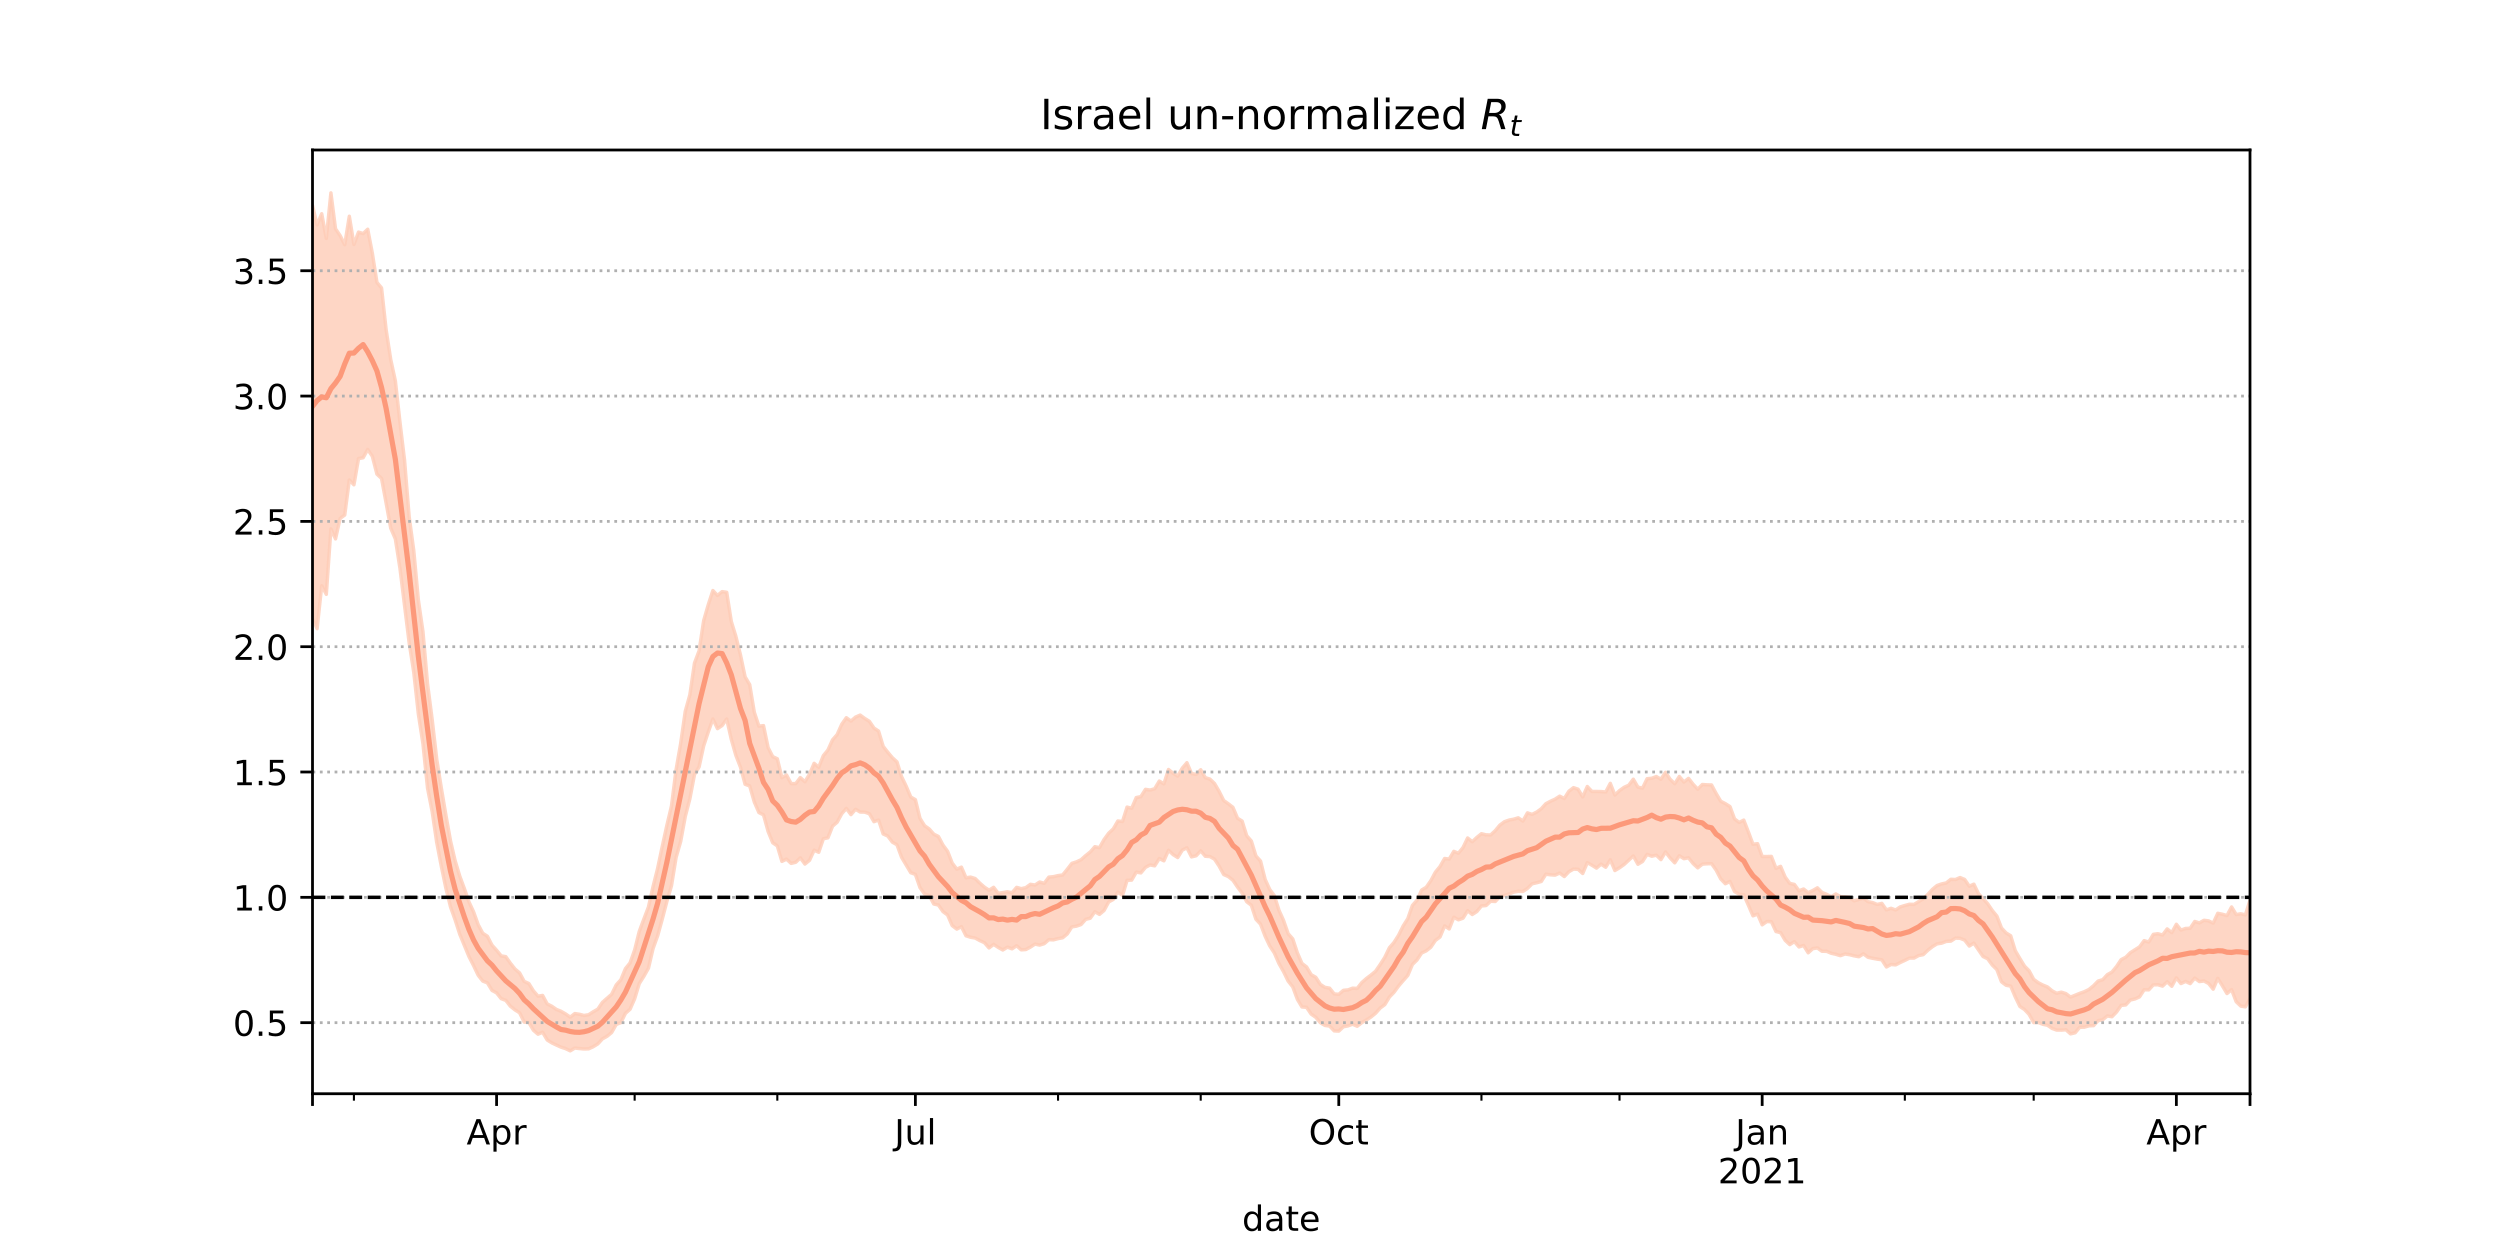 <?xml version="1.0" encoding="utf-8" standalone="no"?>
<!DOCTYPE svg PUBLIC "-//W3C//DTD SVG 1.1//EN"
  "http://www.w3.org/Graphics/SVG/1.1/DTD/svg11.dtd">
<!-- Created with matplotlib (https://matplotlib.org/) -->
<svg height="360pt" version="1.1" viewBox="0 0 720 360" width="720pt" xmlns="http://www.w3.org/2000/svg" xmlns:xlink="http://www.w3.org/1999/xlink">
 <defs>
  <style type="text/css">*{stroke-linecap:butt;stroke-linejoin:round;}</style>
 </defs>
 <g id="figure_1">
  <g id="patch_1">
   <path d="M 0 360 
L 720 360 
L 720 0 
L 0 0 
z
" style="fill:#ffffff;"/>
  </g>
  <g id="axes_1">
   <g id="patch_2">
    <path d="M 90 315 
L 648 315 
L 648 43.2 
L 90 43.2 
z
" style="fill:#ffffff;"/>
   </g>
   <g id="PolyCollection_1">
    <defs>
     <path d="M 90 -181.883 
L 90 -300.796 
L 91.325 -295.24 
L 92.651 -298.446 
L 93.976 -291.348 
L 95.302 -304.445 
L 96.627 -294.1 
L 97.952 -292.154 
L 99.278 -289.515 
L 100.603 -297.714 
L 101.929 -289.587 
L 103.254 -293.156 
L 104.58 -292.73 
L 105.905 -293.981 
L 107.23 -287.063 
L 108.556 -278.671 
L 109.881 -277.08 
L 111.207 -265.001 
L 112.532 -256.429 
L 113.857 -250.339 
L 115.183 -238.465 
L 116.508 -227.46 
L 117.834 -211.205 
L 119.159 -201.464 
L 120.485 -187.2 
L 121.81 -178.067 
L 123.135 -163.032 
L 124.461 -152.791 
L 125.786 -141.268 
L 127.112 -132.968 
L 128.437 -125.13 
L 129.762 -117.746 
L 131.088 -112.074 
L 132.413 -107.655 
L 133.739 -104.081 
L 135.064 -100.24 
L 136.39 -97.381 
L 137.715 -93.689 
L 139.04 -91.212 
L 140.366 -90.368 
L 141.691 -87.79 
L 143.017 -86.329 
L 144.342 -84.704 
L 145.667 -84.479 
L 146.993 -82.588 
L 148.318 -80.919 
L 149.644 -79.792 
L 150.969 -77.34 
L 152.295 -76.753 
L 153.62 -74.635 
L 154.945 -73.104 
L 156.271 -73.312 
L 157.596 -70.858 
L 158.922 -70.202 
L 160.247 -69.28 
L 161.572 -68.748 
L 162.898 -67.983 
L 164.223 -67.064 
L 165.549 -68.091 
L 166.874 -67.889 
L 168.2 -67.542 
L 169.525 -67.754 
L 170.85 -68.611 
L 172.176 -69.361 
L 173.501 -71.319 
L 174.827 -72.487 
L 176.152 -73.643 
L 177.477 -76.346 
L 178.803 -77.815 
L 180.128 -81.037 
L 181.454 -82.668 
L 182.779 -86.407 
L 184.105 -91.727 
L 185.43 -95.309 
L 186.755 -98.778 
L 188.081 -104.664 
L 189.406 -109.95 
L 190.732 -116.236 
L 192.057 -122.288 
L 193.382 -127.848 
L 194.708 -138.323 
L 196.033 -145.876 
L 197.359 -155.153 
L 198.684 -159.9 
L 200.01 -169.027 
L 201.335 -172.534 
L 202.66 -181.268 
L 203.986 -185.853 
L 205.311 -189.924 
L 206.637 -188.508 
L 207.962 -189.609 
L 209.287 -189.413 
L 210.613 -181.024 
L 211.938 -176.682 
L 213.264 -171.346 
L 214.589 -165.064 
L 215.914 -162.814 
L 217.24 -154.858 
L 218.565 -150.866 
L 219.891 -151.022 
L 221.216 -144.673 
L 222.542 -142.086 
L 223.867 -141.47 
L 225.192 -136.022 
L 226.518 -136.807 
L 227.843 -134.324 
L 229.169 -134.316 
L 230.494 -136.051 
L 231.819 -134.85 
L 233.145 -137.05 
L 234.47 -140.163 
L 235.796 -139.036 
L 237.121 -142.368 
L 238.447 -143.992 
L 239.772 -146.926 
L 241.097 -148.435 
L 242.423 -151.406 
L 243.748 -153.291 
L 245.074 -152.33 
L 246.399 -153.477 
L 247.724 -154.053 
L 249.05 -153.083 
L 250.375 -152.259 
L 251.701 -150.309 
L 253.026 -149.445 
L 254.352 -145.046 
L 255.677 -143.356 
L 257.002 -141.776 
L 258.328 -140.57 
L 259.653 -136.325 
L 260.979 -133.578 
L 262.304 -130.453 
L 263.629 -129.694 
L 264.955 -124.308 
L 266.28 -122.194 
L 267.606 -121.259 
L 268.931 -119.759 
L 270.257 -119.107 
L 271.582 -116.613 
L 272.907 -114.812 
L 274.233 -111.428 
L 275.558 -109.689 
L 276.884 -110.264 
L 278.209 -107.204 
L 279.534 -107.394 
L 280.86 -106.975 
L 282.185 -105.653 
L 283.511 -104.508 
L 284.836 -103.614 
L 286.162 -104.449 
L 287.487 -102.729 
L 288.812 -102.928 
L 290.138 -103.172 
L 291.463 -102.885 
L 292.789 -104.439 
L 294.114 -104.066 
L 295.439 -104.356 
L 296.765 -105.317 
L 298.09 -105.112 
L 299.416 -105.977 
L 300.741 -105.611 
L 302.067 -107.388 
L 303.392 -107.514 
L 304.717 -107.823 
L 306.043 -108.006 
L 307.368 -109.633 
L 308.694 -111.349 
L 310.019 -111.78 
L 311.344 -112.387 
L 312.67 -113.58 
L 313.995 -114.633 
L 315.321 -116.15 
L 316.646 -115.866 
L 317.971 -118.208 
L 319.297 -120.034 
L 320.622 -121.275 
L 321.948 -123.558 
L 323.273 -123.406 
L 324.599 -127.554 
L 325.924 -127.227 
L 327.249 -130.303 
L 328.575 -130.569 
L 329.9 -132.669 
L 331.226 -132.459 
L 332.551 -132.837 
L 333.876 -135.06 
L 335.202 -134.246 
L 336.527 -138.387 
L 337.853 -137.308 
L 339.178 -136.487 
L 340.504 -138.787 
L 341.829 -140.338 
L 343.154 -137.229 
L 344.48 -136.959 
L 345.805 -138.304 
L 347.131 -136.028 
L 348.456 -135.621 
L 349.781 -134.352 
L 351.107 -132.08 
L 352.432 -129.442 
L 353.758 -128.507 
L 355.083 -127.49 
L 356.409 -124.344 
L 357.734 -123.523 
L 359.059 -119.285 
L 360.385 -117.785 
L 361.71 -113.474 
L 363.036 -112.012 
L 364.361 -106.733 
L 365.686 -103.815 
L 367.012 -102.051 
L 368.337 -97.851 
L 369.663 -94.911 
L 370.988 -91.092 
L 372.314 -89.6 
L 373.639 -85.576 
L 374.964 -82.529 
L 376.29 -81.524 
L 377.615 -79.286 
L 378.941 -78.541 
L 380.266 -76.481 
L 381.591 -75.639 
L 382.917 -75.413 
L 384.242 -73.753 
L 385.568 -73.629 
L 386.893 -74.788 
L 388.219 -74.902 
L 389.544 -75.402 
L 390.869 -75.341 
L 392.195 -77.014 
L 393.52 -78.192 
L 394.846 -79.184 
L 396.171 -80.286 
L 397.496 -82.212 
L 398.822 -84.3 
L 400.147 -87.046 
L 401.473 -88.576 
L 402.798 -90.663 
L 404.124 -93.342 
L 405.449 -95.421 
L 406.774 -99.231 
L 408.1 -100.722 
L 409.425 -103.666 
L 410.751 -104.454 
L 412.076 -106.35 
L 413.401 -108.827 
L 414.727 -110.44 
L 416.052 -112.755 
L 417.378 -112.589 
L 418.703 -114.809 
L 420.029 -114.267 
L 421.354 -115.911 
L 422.679 -118.659 
L 424.005 -117.582 
L 425.33 -118.825 
L 426.656 -119.892 
L 427.981 -119.562 
L 429.306 -119.534 
L 430.632 -120.765 
L 431.957 -122.365 
L 433.283 -123.347 
L 434.608 -123.815 
L 435.933 -124.066 
L 437.259 -124.464 
L 438.584 -123.546 
L 439.91 -125.893 
L 441.235 -125.459 
L 442.561 -126.118 
L 443.886 -127.08 
L 445.211 -128.535 
L 446.537 -129.234 
L 447.862 -129.843 
L 449.188 -130.705 
L 450.513 -130.031 
L 451.838 -132.126 
L 453.164 -133.155 
L 454.489 -132.703 
L 455.815 -130.497 
L 457.14 -133.485 
L 458.466 -132.059 
L 459.791 -132.055 
L 461.116 -132.027 
L 462.442 -131.908 
L 463.767 -134.397 
L 465.093 -131.031 
L 466.418 -132.3 
L 467.743 -133.25 
L 469.069 -133.847 
L 470.394 -135.585 
L 471.72 -133.301 
L 473.045 -133.02 
L 474.371 -135.731 
L 475.696 -135.852 
L 477.021 -136.356 
L 478.347 -135.577 
L 479.672 -137.577 
L 480.998 -135.576 
L 482.323 -134.287 
L 483.648 -136.365 
L 484.974 -134.768 
L 486.299 -135.827 
L 487.625 -134.121 
L 488.95 -132.711 
L 490.276 -134.063 
L 491.601 -133.968 
L 492.926 -133.929 
L 494.252 -131.454 
L 495.577 -129.234 
L 496.903 -128.551 
L 498.228 -127.712 
L 499.553 -124.145 
L 500.879 -123.143 
L 502.204 -123.808 
L 503.53 -120.408 
L 504.855 -116.861 
L 506.181 -117.014 
L 507.506 -113.317 
L 508.831 -113.317 
L 510.157 -113.354 
L 511.482 -109.924 
L 512.808 -110.49 
L 514.133 -107.385 
L 515.458 -105.578 
L 516.784 -105.28 
L 518.109 -103.454 
L 519.435 -103.961 
L 520.76 -102.925 
L 522.086 -103.528 
L 523.411 -104.307 
L 524.736 -102.97 
L 526.062 -102.442 
L 527.387 -101.729 
L 528.713 -102.54 
L 530.038 -101.77 
L 531.363 -101.697 
L 532.689 -101.562 
L 534.014 -100.561 
L 535.34 -100.952 
L 536.665 -101.32 
L 537.99 -100.327 
L 539.316 -100.05 
L 540.641 -99.52 
L 541.967 -99.827 
L 543.292 -97.947 
L 544.618 -98.411 
L 545.943 -97.927 
L 547.268 -98.81 
L 548.594 -99.213 
L 549.919 -99.573 
L 551.245 -99.529 
L 552.57 -100.341 
L 553.895 -101.141 
L 555.221 -102.425 
L 556.546 -103.876 
L 557.872 -104.969 
L 559.197 -105.429 
L 560.523 -105.712 
L 561.848 -106.761 
L 563.173 -106.697 
L 564.499 -107.266 
L 565.824 -106.718 
L 567.15 -104.774 
L 568.475 -105.355 
L 569.8 -102.619 
L 571.126 -101.228 
L 572.451 -99.723 
L 573.777 -97.775 
L 575.102 -96.157 
L 576.428 -92.727 
L 577.753 -91.316 
L 579.078 -90.495 
L 580.404 -86.191 
L 581.729 -83.931 
L 583.055 -81.763 
L 584.38 -80.413 
L 585.705 -77.937 
L 587.031 -76.979 
L 588.356 -76.3 
L 589.682 -75.75 
L 591.007 -74.636 
L 592.333 -73.931 
L 593.658 -74.26 
L 594.983 -73.839 
L 596.309 -72.839 
L 597.634 -73.363 
L 598.96 -73.91 
L 600.285 -74.381 
L 601.61 -75.023 
L 602.936 -76.099 
L 604.261 -77.457 
L 605.587 -77.847 
L 606.912 -79.292 
L 608.238 -80.043 
L 609.563 -81.639 
L 610.888 -83.623 
L 612.214 -84.304 
L 613.539 -85.623 
L 614.865 -86.463 
L 616.19 -87.295 
L 617.515 -89.093 
L 618.841 -88.697 
L 620.166 -90.91 
L 621.492 -91.086 
L 622.817 -90.708 
L 624.143 -92.472 
L 625.468 -91.404 
L 626.793 -93.81 
L 628.119 -92.134 
L 629.444 -92.6 
L 630.77 -92.662 
L 632.095 -94.616 
L 633.42 -94.204 
L 634.746 -94.956 
L 636.071 -94.788 
L 637.397 -94.135 
L 638.722 -96.973 
L 640.048 -96.694 
L 641.373 -96.325 
L 642.698 -98.797 
L 644.024 -96.605 
L 645.349 -96.828 
L 646.675 -96.505 
L 648 -100.732 
L 649.325 -101.363 
L 650.651 -101.289 
L 651.976 -103.218 
L 653.302 -101.111 
L 654.627 -103.727 
L 655.952 -107.048 
L 657.278 -105.711 
L 658.603 -106.036 
L 659.929 -108.645 
L 659.929 -67.917 
L 659.929 -67.917 
L 658.603 -67.258 
L 657.278 -67.313 
L 655.952 -69.717 
L 654.627 -67.967 
L 653.302 -65.883 
L 651.976 -70.108 
L 650.651 -69.854 
L 649.325 -71.34 
L 648 -72.423 
L 646.675 -70.031 
L 645.349 -70.243 
L 644.024 -71.507 
L 642.698 -74.98 
L 641.373 -73.86 
L 640.048 -76.09 
L 638.722 -78.232 
L 637.397 -75.122 
L 636.071 -76.764 
L 634.746 -77.477 
L 633.42 -77.303 
L 632.095 -78.306 
L 630.77 -76.72 
L 629.444 -77.35 
L 628.119 -76.74 
L 626.793 -78.362 
L 625.468 -75.951 
L 624.143 -77.259 
L 622.817 -75.996 
L 621.492 -76.396 
L 620.166 -76.364 
L 618.841 -74.925 
L 617.515 -74.957 
L 616.19 -72.905 
L 614.865 -72.305 
L 613.539 -72.011 
L 612.214 -70.589 
L 610.888 -70.447 
L 609.563 -68.536 
L 608.238 -67.183 
L 606.912 -67.396 
L 605.587 -66.327 
L 604.261 -66.047 
L 602.936 -64.613 
L 601.61 -64.56 
L 600.285 -64.173 
L 598.96 -64.145 
L 597.634 -62.555 
L 596.309 -62.249 
L 594.983 -63.435 
L 593.658 -63.331 
L 592.333 -63.337 
L 591.007 -63.809 
L 589.682 -64.727 
L 588.356 -65.007 
L 587.031 -65.512 
L 585.705 -65.482 
L 584.38 -67.854 
L 583.055 -69.265 
L 581.729 -70.131 
L 580.404 -72.871 
L 579.078 -76.005 
L 577.753 -76.243 
L 576.428 -77.244 
L 575.102 -80.753 
L 573.777 -82.06 
L 572.451 -83.879 
L 571.126 -84.515 
L 569.8 -86.44 
L 568.475 -88.375 
L 567.15 -87.544 
L 565.824 -89.253 
L 564.499 -89.776 
L 563.173 -89.827 
L 561.848 -88.956 
L 560.523 -88.88 
L 559.197 -88.373 
L 557.872 -88.174 
L 556.546 -87.364 
L 555.221 -86.334 
L 553.895 -85.058 
L 552.57 -84.804 
L 551.245 -84.068 
L 549.919 -84.076 
L 548.594 -83.407 
L 547.268 -82.794 
L 545.943 -82.114 
L 544.618 -82.225 
L 543.292 -81.514 
L 541.967 -83.579 
L 540.641 -83.771 
L 539.316 -84.013 
L 537.99 -84.3 
L 536.665 -85.296 
L 535.34 -84.466 
L 534.014 -84.711 
L 532.689 -85.047 
L 531.363 -85.249 
L 530.038 -84.759 
L 528.713 -85.162 
L 527.387 -85.463 
L 526.062 -86.025 
L 524.736 -86.026 
L 523.411 -86.991 
L 522.086 -86.794 
L 520.76 -85.594 
L 519.435 -87.697 
L 518.109 -87.28 
L 516.784 -88.823 
L 515.458 -87.952 
L 514.133 -89.183 
L 512.808 -91.409 
L 511.482 -91.713 
L 510.157 -94.549 
L 508.831 -94.586 
L 507.506 -93.649 
L 506.181 -96.741 
L 504.855 -96.247 
L 503.53 -99.307 
L 502.204 -102.311 
L 500.879 -102.456 
L 499.553 -103.236 
L 498.228 -106.144 
L 496.903 -105.481 
L 495.577 -106.871 
L 494.252 -109.409 
L 492.926 -111.266 
L 491.601 -111.226 
L 490.276 -111.129 
L 488.95 -110.057 
L 487.625 -111.29 
L 486.299 -112.951 
L 484.974 -112.702 
L 483.648 -113.55 
L 482.323 -111.508 
L 480.998 -112.915 
L 479.672 -114.636 
L 478.347 -112.433 
L 477.021 -113.706 
L 475.696 -113.407 
L 474.371 -113.951 
L 473.045 -111.889 
L 471.72 -111.089 
L 470.394 -113.477 
L 469.069 -112.261 
L 467.743 -111.027 
L 466.418 -110.085 
L 465.093 -109.287 
L 463.767 -112.373 
L 462.442 -110.233 
L 461.116 -111.125 
L 459.791 -109.986 
L 458.466 -110.82 
L 457.14 -111.562 
L 455.815 -108.436 
L 454.489 -109.647 
L 453.164 -109.701 
L 451.838 -108.944 
L 450.513 -107.555 
L 449.188 -108.568 
L 447.862 -107.967 
L 446.537 -108.053 
L 445.211 -108.232 
L 443.886 -106.128 
L 442.561 -105.769 
L 441.235 -105.469 
L 439.91 -104.139 
L 438.584 -103.249 
L 437.259 -103.3 
L 435.933 -103.068 
L 434.608 -102.532 
L 433.283 -102.107 
L 431.957 -101.766 
L 430.632 -100.373 
L 429.306 -100.44 
L 427.981 -99.198 
L 426.656 -99.088 
L 425.33 -97.475 
L 424.005 -96.622 
L 422.679 -97.72 
L 421.354 -95.563 
L 420.029 -95.095 
L 418.703 -95.831 
L 417.378 -92.463 
L 416.052 -93.326 
L 414.727 -90.154 
L 413.401 -89.169 
L 412.076 -87.207 
L 410.751 -86.156 
L 409.425 -85.535 
L 408.1 -83.531 
L 406.774 -82.232 
L 405.449 -79.088 
L 404.124 -77.585 
L 402.798 -76.041 
L 401.473 -74.23 
L 400.147 -72.845 
L 398.822 -70.664 
L 397.496 -69.687 
L 396.171 -68.188 
L 394.846 -67.109 
L 393.52 -66.245 
L 392.195 -65.471 
L 390.869 -64.441 
L 389.544 -65.024 
L 388.219 -64.544 
L 386.893 -64.292 
L 385.568 -63.044 
L 384.242 -63.109 
L 382.917 -64.504 
L 381.591 -64.67 
L 380.266 -65.459 
L 378.941 -67.021 
L 377.615 -67.942 
L 376.29 -69.886 
L 374.964 -69.997 
L 373.639 -72.213 
L 372.314 -75.787 
L 370.988 -77.443 
L 369.663 -80.166 
L 368.337 -82.503 
L 367.012 -85.547 
L 365.686 -87.575 
L 364.361 -90.36 
L 363.036 -93.849 
L 361.71 -95.266 
L 360.385 -99.282 
L 359.059 -100.302 
L 357.734 -102.798 
L 356.409 -104.527 
L 355.083 -106.482 
L 353.758 -107.555 
L 352.432 -108.13 
L 351.107 -110.563 
L 349.781 -112.566 
L 348.456 -113.309 
L 347.131 -113.397 
L 345.805 -114.965 
L 344.48 -113.537 
L 343.154 -113.213 
L 341.829 -115.835 
L 340.504 -115.168 
L 339.178 -113.025 
L 337.853 -113.872 
L 336.527 -115.115 
L 335.202 -112.087 
L 333.876 -112.739 
L 332.551 -110.644 
L 331.226 -110.899 
L 329.9 -110.204 
L 328.575 -108.612 
L 327.249 -108.821 
L 325.924 -106.536 
L 324.599 -106.465 
L 323.273 -102.106 
L 321.948 -103.08 
L 320.622 -100.961 
L 319.297 -100.24 
L 317.971 -97.787 
L 316.646 -96.66 
L 315.321 -97.426 
L 313.995 -95.551 
L 312.67 -95.225 
L 311.344 -93.732 
L 310.019 -93.269 
L 308.694 -93.065 
L 307.368 -91.023 
L 306.043 -89.92 
L 304.717 -89.679 
L 303.392 -89.323 
L 302.067 -89.379 
L 300.741 -88.225 
L 299.416 -87.812 
L 298.09 -88.109 
L 296.765 -87.242 
L 295.439 -86.532 
L 294.114 -86.448 
L 292.789 -87.62 
L 291.463 -86.739 
L 290.138 -87.22 
L 288.812 -86.405 
L 287.487 -87.148 
L 286.162 -88.015 
L 284.836 -86.998 
L 283.511 -88.514 
L 282.185 -89.12 
L 280.86 -89.843 
L 279.534 -90.067 
L 278.209 -90.49 
L 276.884 -93.119 
L 275.558 -92.426 
L 274.233 -93.423 
L 272.907 -96.476 
L 271.582 -97.465 
L 270.257 -99.363 
L 268.931 -99.647 
L 267.606 -102.122 
L 266.28 -102.502 
L 264.955 -104.379 
L 263.629 -108.186 
L 262.304 -108.659 
L 260.979 -110.876 
L 259.653 -113.101 
L 258.328 -116.71 
L 257.002 -117.463 
L 255.677 -119.225 
L 254.352 -119.829 
L 253.026 -123.835 
L 251.701 -123.36 
L 250.375 -125.65 
L 249.05 -126.109 
L 247.724 -126.137 
L 246.399 -126.924 
L 245.074 -125.388 
L 243.748 -127.168 
L 242.423 -125.643 
L 241.097 -123.205 
L 239.772 -122.053 
L 238.447 -118.712 
L 237.121 -118.44 
L 235.796 -114.541 
L 234.47 -115.139 
L 233.145 -112.237 
L 231.819 -111.154 
L 230.494 -112.94 
L 229.169 -111.66 
L 227.843 -111.344 
L 226.518 -112.571 
L 225.192 -111.921 
L 223.867 -116.377 
L 222.542 -117.293 
L 221.216 -120.546 
L 219.891 -125.33 
L 218.565 -125.982 
L 217.24 -129.023 
L 215.914 -133.649 
L 214.589 -134.127 
L 213.264 -139.039 
L 211.938 -142.43 
L 210.613 -147.073 
L 209.287 -152.924 
L 207.962 -151.038 
L 206.637 -150.156 
L 205.311 -152.939 
L 203.986 -149.197 
L 202.66 -145.207 
L 201.335 -139.118 
L 200.01 -136.916 
L 198.684 -129.979 
L 197.359 -124.846 
L 196.033 -117.672 
L 194.708 -113.032 
L 193.382 -104.901 
L 192.057 -100.377 
L 190.732 -95.307 
L 189.406 -90.497 
L 188.081 -86.821 
L 186.755 -81.167 
L 185.43 -78.819 
L 184.105 -76.728 
L 182.779 -72.351 
L 181.454 -69.343 
L 180.128 -68.162 
L 178.803 -65.467 
L 177.477 -64.968 
L 176.152 -62.64 
L 174.827 -61.542 
L 173.501 -60.809 
L 172.176 -59.364 
L 170.85 -58.54 
L 169.525 -57.94 
L 168.2 -57.897 
L 166.874 -58.02 
L 165.549 -58.168 
L 164.223 -57.355 
L 162.898 -57.992 
L 161.572 -58.421 
L 160.247 -59.027 
L 158.922 -59.652 
L 157.596 -60.485 
L 156.271 -62.704 
L 154.945 -62.148 
L 153.62 -63.296 
L 152.295 -65.528 
L 150.969 -65.625 
L 149.644 -68.318 
L 148.318 -69.15 
L 146.993 -70.209 
L 145.667 -71.898 
L 144.342 -72.387 
L 143.017 -74.051 
L 141.691 -74.769 
L 140.366 -76.946 
L 139.04 -77.448 
L 137.715 -79.133 
L 136.39 -81.906 
L 135.064 -84.506 
L 133.739 -87.709 
L 132.413 -90.935 
L 131.088 -95.048 
L 129.762 -98.78 
L 128.437 -104.088 
L 127.112 -110.475 
L 125.786 -117.329 
L 124.461 -126.292 
L 123.135 -133.008 
L 121.81 -145.795 
L 120.485 -154.393 
L 119.159 -166.434 
L 117.834 -174.923 
L 116.508 -185.631 
L 115.183 -196.397 
L 113.857 -204.819 
L 112.532 -207.89 
L 111.207 -215.1 
L 109.881 -222.216 
L 108.556 -223.443 
L 107.23 -228.591 
L 105.905 -230.553 
L 104.58 -228.167 
L 103.254 -227.925 
L 101.929 -220.38 
L 100.603 -221.755 
L 99.278 -211.673 
L 97.952 -210.694 
L 96.627 -204.798 
L 95.302 -207.667 
L 93.976 -188.836 
L 92.651 -191.31 
L 91.325 -178.944 
L 90 -181.883 
z
" id="m39671bbd01" style="stroke:#fdcbb6;stroke-opacity:0.8;"/>
    </defs>
    <g clip-path="url(#p99e9364a97)">
     <use style="fill:#fdcbb6;fill-opacity:0.8;stroke:#fdcbb6;stroke-opacity:0.8;" x="0" xlink:href="#m39671bbd01" y="360"/>
    </g>
   </g>
   <g id="matplotlib.axis_1">
    <g id="xtick_1">
     <g id="line2d_1">
      <defs>
       <path d="M 0 0 
L 0 3.5 
" id="mc78dc8a2b3" style="stroke:#000000;stroke-width:0.8;"/>
      </defs>
      <g>
       <use style="stroke:#000000;stroke-width:0.8;" x="90" xlink:href="#mc78dc8a2b3" y="315"/>
      </g>
     </g>
    </g>
    <g id="xtick_2">
     <g id="line2d_2">
      <g>
       <use style="stroke:#000000;stroke-width:0.8;" x="143.017" xlink:href="#mc78dc8a2b3" y="315"/>
      </g>
     </g>
     <g id="text_1">
      <!-- Apr -->
      <g transform="translate(134.367 329.598)scale(0.1 -0.1)">
       <defs>
        <path d="M 34.188 63.188 
L 20.797 26.906 
L 47.609 26.906 
z
M 28.609 72.906 
L 39.797 72.906 
L 67.578 0 
L 57.328 0 
L 50.688 18.703 
L 17.828 18.703 
L 11.188 0 
L 0.781 0 
z
" id="DejaVuSans-65"/>
        <path d="M 18.109 8.203 
L 18.109 -20.797 
L 9.078 -20.797 
L 9.078 54.688 
L 18.109 54.688 
L 18.109 46.391 
Q 20.953 51.266 25.266 53.625 
Q 29.594 56 35.594 56 
Q 45.562 56 51.781 48.094 
Q 58.016 40.188 58.016 27.297 
Q 58.016 14.406 51.781 6.484 
Q 45.562 -1.422 35.594 -1.422 
Q 29.594 -1.422 25.266 0.953 
Q 20.953 3.328 18.109 8.203 
z
M 48.688 27.297 
Q 48.688 37.203 44.609 42.844 
Q 40.531 48.484 33.406 48.484 
Q 26.266 48.484 22.188 42.844 
Q 18.109 37.203 18.109 27.297 
Q 18.109 17.391 22.188 11.75 
Q 26.266 6.109 33.406 6.109 
Q 40.531 6.109 44.609 11.75 
Q 48.688 17.391 48.688 27.297 
z
" id="DejaVuSans-112"/>
        <path d="M 41.109 46.297 
Q 39.594 47.172 37.812 47.578 
Q 36.031 48 33.891 48 
Q 26.266 48 22.188 43.047 
Q 18.109 38.094 18.109 28.812 
L 18.109 0 
L 9.078 0 
L 9.078 54.688 
L 18.109 54.688 
L 18.109 46.188 
Q 20.953 51.172 25.484 53.578 
Q 30.031 56 36.531 56 
Q 37.453 56 38.578 55.875 
Q 39.703 55.766 41.062 55.516 
z
" id="DejaVuSans-114"/>
       </defs>
       <use xlink:href="#DejaVuSans-65"/>
       <use x="68.408" xlink:href="#DejaVuSans-112"/>
       <use x="131.885" xlink:href="#DejaVuSans-114"/>
      </g>
     </g>
    </g>
    <g id="xtick_3">
     <g id="line2d_3">
      <g>
       <use style="stroke:#000000;stroke-width:0.8;" x="263.629" xlink:href="#mc78dc8a2b3" y="315"/>
      </g>
     </g>
     <g id="text_2">
      <!-- Jul -->
      <g transform="translate(257.597 329.598)scale(0.1 -0.1)">
       <defs>
        <path d="M 9.812 72.906 
L 19.672 72.906 
L 19.672 5.078 
Q 19.672 -8.109 14.672 -14.062 
Q 9.672 -20.016 -1.422 -20.016 
L -5.172 -20.016 
L -5.172 -11.719 
L -2.094 -11.719 
Q 4.438 -11.719 7.125 -8.047 
Q 9.812 -4.391 9.812 5.078 
z
" id="DejaVuSans-74"/>
        <path d="M 8.5 21.578 
L 8.5 54.688 
L 17.484 54.688 
L 17.484 21.922 
Q 17.484 14.156 20.5 10.266 
Q 23.531 6.391 29.594 6.391 
Q 36.859 6.391 41.078 11.031 
Q 45.312 15.672 45.312 23.688 
L 45.312 54.688 
L 54.297 54.688 
L 54.297 0 
L 45.312 0 
L 45.312 8.406 
Q 42.047 3.422 37.719 1 
Q 33.406 -1.422 27.688 -1.422 
Q 18.266 -1.422 13.375 4.438 
Q 8.5 10.297 8.5 21.578 
z
M 31.109 56 
z
" id="DejaVuSans-117"/>
        <path d="M 9.422 75.984 
L 18.406 75.984 
L 18.406 0 
L 9.422 0 
z
" id="DejaVuSans-108"/>
       </defs>
       <use xlink:href="#DejaVuSans-74"/>
       <use x="29.492" xlink:href="#DejaVuSans-117"/>
       <use x="92.871" xlink:href="#DejaVuSans-108"/>
      </g>
     </g>
    </g>
    <g id="xtick_4">
     <g id="line2d_4">
      <g>
       <use style="stroke:#000000;stroke-width:0.8;" x="385.568" xlink:href="#mc78dc8a2b3" y="315"/>
      </g>
     </g>
     <g id="text_3">
      <!-- Oct -->
      <g transform="translate(376.922 329.598)scale(0.1 -0.1)">
       <defs>
        <path d="M 39.406 66.219 
Q 28.656 66.219 22.328 58.203 
Q 16.016 50.203 16.016 36.375 
Q 16.016 22.609 22.328 14.594 
Q 28.656 6.594 39.406 6.594 
Q 50.141 6.594 56.422 14.594 
Q 62.703 22.609 62.703 36.375 
Q 62.703 50.203 56.422 58.203 
Q 50.141 66.219 39.406 66.219 
z
M 39.406 74.219 
Q 54.734 74.219 63.906 63.938 
Q 73.094 53.656 73.094 36.375 
Q 73.094 19.141 63.906 8.859 
Q 54.734 -1.422 39.406 -1.422 
Q 24.031 -1.422 14.812 8.828 
Q 5.609 19.094 5.609 36.375 
Q 5.609 53.656 14.812 63.938 
Q 24.031 74.219 39.406 74.219 
z
" id="DejaVuSans-79"/>
        <path d="M 48.781 52.594 
L 48.781 44.188 
Q 44.969 46.297 41.141 47.344 
Q 37.312 48.391 33.406 48.391 
Q 24.656 48.391 19.812 42.844 
Q 14.984 37.312 14.984 27.297 
Q 14.984 17.281 19.812 11.734 
Q 24.656 6.203 33.406 6.203 
Q 37.312 6.203 41.141 7.25 
Q 44.969 8.297 48.781 10.406 
L 48.781 2.094 
Q 45.016 0.344 40.984 -0.531 
Q 36.969 -1.422 32.422 -1.422 
Q 20.062 -1.422 12.781 6.344 
Q 5.516 14.109 5.516 27.297 
Q 5.516 40.672 12.859 48.328 
Q 20.219 56 33.016 56 
Q 37.156 56 41.109 55.141 
Q 45.062 54.297 48.781 52.594 
z
" id="DejaVuSans-99"/>
        <path d="M 18.312 70.219 
L 18.312 54.688 
L 36.812 54.688 
L 36.812 47.703 
L 18.312 47.703 
L 18.312 18.016 
Q 18.312 11.328 20.141 9.422 
Q 21.969 7.516 27.594 7.516 
L 36.812 7.516 
L 36.812 0 
L 27.594 0 
Q 17.188 0 13.234 3.875 
Q 9.281 7.766 9.281 18.016 
L 9.281 47.703 
L 2.688 47.703 
L 2.688 54.688 
L 9.281 54.688 
L 9.281 70.219 
z
" id="DejaVuSans-116"/>
       </defs>
       <use xlink:href="#DejaVuSans-79"/>
       <use x="78.711" xlink:href="#DejaVuSans-99"/>
       <use x="133.691" xlink:href="#DejaVuSans-116"/>
      </g>
     </g>
    </g>
    <g id="xtick_5">
     <g id="line2d_5">
      <g>
       <use style="stroke:#000000;stroke-width:0.8;" x="507.506" xlink:href="#mc78dc8a2b3" y="315"/>
      </g>
     </g>
     <g id="text_4">
      <!-- Jan -->
      <g transform="translate(499.798 329.598)scale(0.1 -0.1)">
       <defs>
        <path d="M 34.281 27.484 
Q 23.391 27.484 19.188 25 
Q 14.984 22.516 14.984 16.5 
Q 14.984 11.719 18.141 8.906 
Q 21.297 6.109 26.703 6.109 
Q 34.188 6.109 38.703 11.406 
Q 43.219 16.703 43.219 25.484 
L 43.219 27.484 
z
M 52.203 31.203 
L 52.203 0 
L 43.219 0 
L 43.219 8.297 
Q 40.141 3.328 35.547 0.953 
Q 30.953 -1.422 24.312 -1.422 
Q 15.922 -1.422 10.953 3.297 
Q 6 8.016 6 15.922 
Q 6 25.141 12.172 29.828 
Q 18.359 34.516 30.609 34.516 
L 43.219 34.516 
L 43.219 35.406 
Q 43.219 41.609 39.141 45 
Q 35.062 48.391 27.688 48.391 
Q 23 48.391 18.547 47.266 
Q 14.109 46.141 10.016 43.891 
L 10.016 52.203 
Q 14.938 54.109 19.578 55.047 
Q 24.219 56 28.609 56 
Q 40.484 56 46.344 49.844 
Q 52.203 43.703 52.203 31.203 
z
" id="DejaVuSans-97"/>
        <path d="M 54.891 33.016 
L 54.891 0 
L 45.906 0 
L 45.906 32.719 
Q 45.906 40.484 42.875 44.328 
Q 39.844 48.188 33.797 48.188 
Q 26.516 48.188 22.312 43.547 
Q 18.109 38.922 18.109 30.906 
L 18.109 0 
L 9.078 0 
L 9.078 54.688 
L 18.109 54.688 
L 18.109 46.188 
Q 21.344 51.125 25.703 53.562 
Q 30.078 56 35.797 56 
Q 45.219 56 50.047 50.172 
Q 54.891 44.344 54.891 33.016 
z
" id="DejaVuSans-110"/>
       </defs>
       <use xlink:href="#DejaVuSans-74"/>
       <use x="29.492" xlink:href="#DejaVuSans-97"/>
       <use x="90.771" xlink:href="#DejaVuSans-110"/>
      </g>
      <!-- 2021 -->
      <g transform="translate(494.781 340.796)scale(0.1 -0.1)">
       <defs>
        <path d="M 19.188 8.297 
L 53.609 8.297 
L 53.609 0 
L 7.328 0 
L 7.328 8.297 
Q 12.938 14.109 22.625 23.891 
Q 32.328 33.688 34.812 36.531 
Q 39.547 41.844 41.422 45.531 
Q 43.312 49.219 43.312 52.781 
Q 43.312 58.594 39.234 62.25 
Q 35.156 65.922 28.609 65.922 
Q 23.969 65.922 18.812 64.312 
Q 13.672 62.703 7.812 59.422 
L 7.812 69.391 
Q 13.766 71.781 18.938 73 
Q 24.125 74.219 28.422 74.219 
Q 39.75 74.219 46.484 68.547 
Q 53.219 62.891 53.219 53.422 
Q 53.219 48.922 51.531 44.891 
Q 49.859 40.875 45.406 35.406 
Q 44.188 33.984 37.641 27.219 
Q 31.109 20.453 19.188 8.297 
z
" id="DejaVuSans-50"/>
        <path d="M 31.781 66.406 
Q 24.172 66.406 20.328 58.906 
Q 16.5 51.422 16.5 36.375 
Q 16.5 21.391 20.328 13.891 
Q 24.172 6.391 31.781 6.391 
Q 39.453 6.391 43.281 13.891 
Q 47.125 21.391 47.125 36.375 
Q 47.125 51.422 43.281 58.906 
Q 39.453 66.406 31.781 66.406 
z
M 31.781 74.219 
Q 44.047 74.219 50.516 64.516 
Q 56.984 54.828 56.984 36.375 
Q 56.984 17.969 50.516 8.266 
Q 44.047 -1.422 31.781 -1.422 
Q 19.531 -1.422 13.062 8.266 
Q 6.594 17.969 6.594 36.375 
Q 6.594 54.828 13.062 64.516 
Q 19.531 74.219 31.781 74.219 
z
" id="DejaVuSans-48"/>
        <path d="M 12.406 8.297 
L 28.516 8.297 
L 28.516 63.922 
L 10.984 60.406 
L 10.984 69.391 
L 28.422 72.906 
L 38.281 72.906 
L 38.281 8.297 
L 54.391 8.297 
L 54.391 0 
L 12.406 0 
z
" id="DejaVuSans-49"/>
       </defs>
       <use xlink:href="#DejaVuSans-50"/>
       <use x="63.623" xlink:href="#DejaVuSans-48"/>
       <use x="127.246" xlink:href="#DejaVuSans-50"/>
       <use x="190.869" xlink:href="#DejaVuSans-49"/>
      </g>
     </g>
    </g>
    <g id="xtick_6">
     <g id="line2d_6">
      <g>
       <use style="stroke:#000000;stroke-width:0.8;" x="626.793" xlink:href="#mc78dc8a2b3" y="315"/>
      </g>
     </g>
     <g id="text_5">
      <!-- Apr -->
      <g transform="translate(618.143 329.598)scale(0.1 -0.1)">
       <use xlink:href="#DejaVuSans-65"/>
       <use x="68.408" xlink:href="#DejaVuSans-112"/>
       <use x="131.885" xlink:href="#DejaVuSans-114"/>
      </g>
     </g>
    </g>
    <g id="xtick_7">
     <g id="line2d_7">
      <g>
       <use style="stroke:#000000;stroke-width:0.8;" x="648" xlink:href="#mc78dc8a2b3" y="315"/>
      </g>
     </g>
    </g>
    <g id="xtick_8">
     <g id="line2d_8">
      <defs>
       <path d="M 0 0 
L 0 2 
" id="med2b70bdc9" style="stroke:#000000;stroke-width:0.6;"/>
      </defs>
      <g>
       <use style="stroke:#000000;stroke-width:0.6;" x="101.929" xlink:href="#med2b70bdc9" y="315"/>
      </g>
     </g>
    </g>
    <g id="xtick_9">
     <g id="line2d_9">
      <g>
       <use style="stroke:#000000;stroke-width:0.6;" x="182.779" xlink:href="#med2b70bdc9" y="315"/>
      </g>
     </g>
    </g>
    <g id="xtick_10">
     <g id="line2d_10">
      <g>
       <use style="stroke:#000000;stroke-width:0.6;" x="223.867" xlink:href="#med2b70bdc9" y="315"/>
      </g>
     </g>
    </g>
    <g id="xtick_11">
     <g id="line2d_11">
      <g>
       <use style="stroke:#000000;stroke-width:0.6;" x="304.717" xlink:href="#med2b70bdc9" y="315"/>
      </g>
     </g>
    </g>
    <g id="xtick_12">
     <g id="line2d_12">
      <g>
       <use style="stroke:#000000;stroke-width:0.6;" x="345.805" xlink:href="#med2b70bdc9" y="315"/>
      </g>
     </g>
    </g>
    <g id="xtick_13">
     <g id="line2d_13">
      <g>
       <use style="stroke:#000000;stroke-width:0.6;" x="426.656" xlink:href="#med2b70bdc9" y="315"/>
      </g>
     </g>
    </g>
    <g id="xtick_14">
     <g id="line2d_14">
      <g>
       <use style="stroke:#000000;stroke-width:0.6;" x="466.418" xlink:href="#med2b70bdc9" y="315"/>
      </g>
     </g>
    </g>
    <g id="xtick_15">
     <g id="line2d_15">
      <g>
       <use style="stroke:#000000;stroke-width:0.6;" x="548.594" xlink:href="#med2b70bdc9" y="315"/>
      </g>
     </g>
    </g>
    <g id="xtick_16">
     <g id="line2d_16">
      <g>
       <use style="stroke:#000000;stroke-width:0.6;" x="585.705" xlink:href="#med2b70bdc9" y="315"/>
      </g>
     </g>
    </g>
    <g id="text_6">
     <!-- date -->
     <g transform="translate(357.725 354.474)scale(0.1 -0.1)">
      <defs>
       <path d="M 45.406 46.391 
L 45.406 75.984 
L 54.391 75.984 
L 54.391 0 
L 45.406 0 
L 45.406 8.203 
Q 42.578 3.328 38.25 0.953 
Q 33.938 -1.422 27.875 -1.422 
Q 17.969 -1.422 11.734 6.484 
Q 5.516 14.406 5.516 27.297 
Q 5.516 40.188 11.734 48.094 
Q 17.969 56 27.875 56 
Q 33.938 56 38.25 53.625 
Q 42.578 51.266 45.406 46.391 
z
M 14.797 27.297 
Q 14.797 17.391 18.875 11.75 
Q 22.953 6.109 30.078 6.109 
Q 37.203 6.109 41.297 11.75 
Q 45.406 17.391 45.406 27.297 
Q 45.406 37.203 41.297 42.844 
Q 37.203 48.484 30.078 48.484 
Q 22.953 48.484 18.875 42.844 
Q 14.797 37.203 14.797 27.297 
z
" id="DejaVuSans-100"/>
       <path d="M 56.203 29.594 
L 56.203 25.203 
L 14.891 25.203 
Q 15.484 15.922 20.484 11.062 
Q 25.484 6.203 34.422 6.203 
Q 39.594 6.203 44.453 7.469 
Q 49.312 8.734 54.109 11.281 
L 54.109 2.781 
Q 49.266 0.734 44.188 -0.344 
Q 39.109 -1.422 33.891 -1.422 
Q 20.797 -1.422 13.156 6.188 
Q 5.516 13.812 5.516 26.812 
Q 5.516 40.234 12.766 48.109 
Q 20.016 56 32.328 56 
Q 43.359 56 49.781 48.891 
Q 56.203 41.797 56.203 29.594 
z
M 47.219 32.234 
Q 47.125 39.594 43.094 43.984 
Q 39.062 48.391 32.422 48.391 
Q 24.906 48.391 20.391 44.141 
Q 15.875 39.891 15.188 32.172 
z
" id="DejaVuSans-101"/>
      </defs>
      <use xlink:href="#DejaVuSans-100"/>
      <use x="63.477" xlink:href="#DejaVuSans-97"/>
      <use x="124.756" xlink:href="#DejaVuSans-116"/>
      <use x="163.965" xlink:href="#DejaVuSans-101"/>
     </g>
    </g>
   </g>
   <g id="matplotlib.axis_2">
    <g id="ytick_1">
     <g id="line2d_17">
      <path clip-path="url(#p99e9364a97)" d="M 90 294.522 
L 648 294.522 
" style="fill:none;stroke:#b0b0b0;stroke-dasharray:0.8,1.32;stroke-dashoffset:0;stroke-width:0.8;"/>
     </g>
     <g id="line2d_18">
      <defs>
       <path d="M 0 0 
L -3.5 0 
" id="m515070a72b" style="stroke:#000000;stroke-width:0.8;"/>
      </defs>
      <g>
       <use style="stroke:#000000;stroke-width:0.8;" x="90" xlink:href="#m515070a72b" y="294.522"/>
      </g>
     </g>
     <g id="text_7">
      <!-- 0.5 -->
      <g transform="translate(67.097 298.321)scale(0.1 -0.1)">
       <defs>
        <path d="M 10.688 12.406 
L 21 12.406 
L 21 0 
L 10.688 0 
z
" id="DejaVuSans-46"/>
        <path d="M 10.797 72.906 
L 49.516 72.906 
L 49.516 64.594 
L 19.828 64.594 
L 19.828 46.734 
Q 21.969 47.469 24.109 47.828 
Q 26.266 48.188 28.422 48.188 
Q 40.625 48.188 47.75 41.5 
Q 54.891 34.812 54.891 23.391 
Q 54.891 11.625 47.562 5.094 
Q 40.234 -1.422 26.906 -1.422 
Q 22.312 -1.422 17.547 -0.641 
Q 12.797 0.141 7.719 1.703 
L 7.719 11.625 
Q 12.109 9.234 16.797 8.062 
Q 21.484 6.891 26.703 6.891 
Q 35.156 6.891 40.078 11.328 
Q 45.016 15.766 45.016 23.391 
Q 45.016 31 40.078 35.438 
Q 35.156 39.891 26.703 39.891 
Q 22.75 39.891 18.812 39.016 
Q 14.891 38.141 10.797 36.281 
z
" id="DejaVuSans-53"/>
       </defs>
       <use xlink:href="#DejaVuSans-48"/>
       <use x="63.623" xlink:href="#DejaVuSans-46"/>
       <use x="95.41" xlink:href="#DejaVuSans-53"/>
      </g>
     </g>
    </g>
    <g id="ytick_2">
     <g id="line2d_19">
      <path clip-path="url(#p99e9364a97)" d="M 90 258.431 
L 648 258.431 
" style="fill:none;stroke:#b0b0b0;stroke-dasharray:0.8,1.32;stroke-dashoffset:0;stroke-width:0.8;"/>
     </g>
     <g id="line2d_20">
      <g>
       <use style="stroke:#000000;stroke-width:0.8;" x="90" xlink:href="#m515070a72b" y="258.431"/>
      </g>
     </g>
     <g id="text_8">
      <!-- 1.0 -->
      <g transform="translate(67.097 262.23)scale(0.1 -0.1)">
       <use xlink:href="#DejaVuSans-49"/>
       <use x="63.623" xlink:href="#DejaVuSans-46"/>
       <use x="95.41" xlink:href="#DejaVuSans-48"/>
      </g>
     </g>
    </g>
    <g id="ytick_3">
     <g id="line2d_21">
      <path clip-path="url(#p99e9364a97)" d="M 90 222.34 
L 648 222.34 
" style="fill:none;stroke:#b0b0b0;stroke-dasharray:0.8,1.32;stroke-dashoffset:0;stroke-width:0.8;"/>
     </g>
     <g id="line2d_22">
      <g>
       <use style="stroke:#000000;stroke-width:0.8;" x="90" xlink:href="#m515070a72b" y="222.34"/>
      </g>
     </g>
     <g id="text_9">
      <!-- 1.5 -->
      <g transform="translate(67.097 226.139)scale(0.1 -0.1)">
       <use xlink:href="#DejaVuSans-49"/>
       <use x="63.623" xlink:href="#DejaVuSans-46"/>
       <use x="95.41" xlink:href="#DejaVuSans-53"/>
      </g>
     </g>
    </g>
    <g id="ytick_4">
     <g id="line2d_23">
      <path clip-path="url(#p99e9364a97)" d="M 90 186.249 
L 648 186.249 
" style="fill:none;stroke:#b0b0b0;stroke-dasharray:0.8,1.32;stroke-dashoffset:0;stroke-width:0.8;"/>
     </g>
     <g id="line2d_24">
      <g>
       <use style="stroke:#000000;stroke-width:0.8;" x="90" xlink:href="#m515070a72b" y="186.249"/>
      </g>
     </g>
     <g id="text_10">
      <!-- 2.0 -->
      <g transform="translate(67.097 190.048)scale(0.1 -0.1)">
       <use xlink:href="#DejaVuSans-50"/>
       <use x="63.623" xlink:href="#DejaVuSans-46"/>
       <use x="95.41" xlink:href="#DejaVuSans-48"/>
      </g>
     </g>
    </g>
    <g id="ytick_5">
     <g id="line2d_25">
      <path clip-path="url(#p99e9364a97)" d="M 90 150.158 
L 648 150.158 
" style="fill:none;stroke:#b0b0b0;stroke-dasharray:0.8,1.32;stroke-dashoffset:0;stroke-width:0.8;"/>
     </g>
     <g id="line2d_26">
      <g>
       <use style="stroke:#000000;stroke-width:0.8;" x="90" xlink:href="#m515070a72b" y="150.158"/>
      </g>
     </g>
     <g id="text_11">
      <!-- 2.5 -->
      <g transform="translate(67.097 153.957)scale(0.1 -0.1)">
       <use xlink:href="#DejaVuSans-50"/>
       <use x="63.623" xlink:href="#DejaVuSans-46"/>
       <use x="95.41" xlink:href="#DejaVuSans-53"/>
      </g>
     </g>
    </g>
    <g id="ytick_6">
     <g id="line2d_27">
      <path clip-path="url(#p99e9364a97)" d="M 90 114.067 
L 648 114.067 
" style="fill:none;stroke:#b0b0b0;stroke-dasharray:0.8,1.32;stroke-dashoffset:0;stroke-width:0.8;"/>
     </g>
     <g id="line2d_28">
      <g>
       <use style="stroke:#000000;stroke-width:0.8;" x="90" xlink:href="#m515070a72b" y="114.067"/>
      </g>
     </g>
     <g id="text_12">
      <!-- 3.0 -->
      <g transform="translate(67.097 117.866)scale(0.1 -0.1)">
       <defs>
        <path d="M 40.578 39.312 
Q 47.656 37.797 51.625 33 
Q 55.609 28.219 55.609 21.188 
Q 55.609 10.406 48.188 4.484 
Q 40.766 -1.422 27.094 -1.422 
Q 22.516 -1.422 17.656 -0.516 
Q 12.797 0.391 7.625 2.203 
L 7.625 11.719 
Q 11.719 9.328 16.594 8.109 
Q 21.484 6.891 26.812 6.891 
Q 36.078 6.891 40.938 10.547 
Q 45.797 14.203 45.797 21.188 
Q 45.797 27.641 41.281 31.266 
Q 36.766 34.906 28.719 34.906 
L 20.219 34.906 
L 20.219 43.016 
L 29.109 43.016 
Q 36.375 43.016 40.234 45.922 
Q 44.094 48.828 44.094 54.297 
Q 44.094 59.906 40.109 62.906 
Q 36.141 65.922 28.719 65.922 
Q 24.656 65.922 20.016 65.031 
Q 15.375 64.156 9.812 62.312 
L 9.812 71.094 
Q 15.438 72.656 20.344 73.438 
Q 25.25 74.219 29.594 74.219 
Q 40.828 74.219 47.359 69.109 
Q 53.906 64.016 53.906 55.328 
Q 53.906 49.266 50.438 45.094 
Q 46.969 40.922 40.578 39.312 
z
" id="DejaVuSans-51"/>
       </defs>
       <use xlink:href="#DejaVuSans-51"/>
       <use x="63.623" xlink:href="#DejaVuSans-46"/>
       <use x="95.41" xlink:href="#DejaVuSans-48"/>
      </g>
     </g>
    </g>
    <g id="ytick_7">
     <g id="line2d_29">
      <path clip-path="url(#p99e9364a97)" d="M 90 77.976 
L 648 77.976 
" style="fill:none;stroke:#b0b0b0;stroke-dasharray:0.8,1.32;stroke-dashoffset:0;stroke-width:0.8;"/>
     </g>
     <g id="line2d_30">
      <g>
       <use style="stroke:#000000;stroke-width:0.8;" x="90" xlink:href="#m515070a72b" y="77.976"/>
      </g>
     </g>
     <g id="text_13">
      <!-- 3.5 -->
      <g transform="translate(67.097 81.775)scale(0.1 -0.1)">
       <use xlink:href="#DejaVuSans-51"/>
       <use x="63.623" xlink:href="#DejaVuSans-46"/>
       <use x="95.41" xlink:href="#DejaVuSans-53"/>
      </g>
     </g>
    </g>
   </g>
   <g id="line2d_31">
    <path clip-path="url(#p99e9364a97)" d="M 90 117.033 
L 91.325 115.352 
L 92.651 114.303 
L 93.976 114.554 
L 95.302 111.923 
L 96.627 110.309 
L 97.952 108.394 
L 99.278 104.829 
L 100.603 101.727 
L 101.929 101.671 
L 103.254 100.299 
L 104.58 99.241 
L 105.905 101.344 
L 107.23 103.88 
L 108.556 106.836 
L 109.881 111.581 
L 111.207 117.679 
L 113.857 132.26 
L 117.834 164.831 
L 120.485 189.065 
L 124.461 220.376 
L 125.786 229.449 
L 127.112 237.749 
L 129.762 250.96 
L 131.088 256.159 
L 133.739 264.107 
L 135.064 267.711 
L 136.39 270.73 
L 137.715 273.118 
L 140.366 276.706 
L 141.691 277.952 
L 143.017 279.607 
L 145.667 282.481 
L 148.318 284.702 
L 149.644 286.114 
L 150.969 287.952 
L 152.295 289.119 
L 153.62 290.518 
L 157.596 294.174 
L 160.247 295.759 
L 161.572 296.495 
L 162.898 296.69 
L 164.223 297.064 
L 165.549 297.269 
L 166.874 297.311 
L 168.2 297.134 
L 169.525 296.785 
L 172.176 295.546 
L 173.501 294.389 
L 177.477 289.966 
L 178.803 287.991 
L 180.128 285.727 
L 184.105 276.967 
L 188.081 264.655 
L 189.406 260.099 
L 192.057 248.327 
L 201.335 202.636 
L 203.986 192.003 
L 205.311 189.084 
L 206.637 188.072 
L 207.962 188.23 
L 209.287 190.936 
L 210.613 194.355 
L 213.264 204.055 
L 214.589 207.489 
L 215.914 214.099 
L 218.565 221.255 
L 219.891 225.335 
L 221.216 227.353 
L 222.542 230.669 
L 223.867 231.934 
L 225.192 233.865 
L 226.518 236.14 
L 227.843 236.595 
L 229.169 236.783 
L 230.494 235.982 
L 231.819 234.796 
L 233.145 233.876 
L 234.47 233.709 
L 235.796 232.1 
L 237.121 229.881 
L 239.772 226.248 
L 241.097 224.213 
L 242.423 222.574 
L 243.748 221.721 
L 245.074 220.56 
L 246.399 220.214 
L 247.724 219.711 
L 249.05 220.259 
L 250.375 221.187 
L 251.701 222.589 
L 253.026 223.567 
L 254.352 225.496 
L 257.002 230.332 
L 258.328 232.534 
L 259.653 235.552 
L 260.979 238.202 
L 264.955 245.063 
L 266.28 246.576 
L 267.606 248.876 
L 270.257 252.496 
L 272.907 255.324 
L 274.233 257.045 
L 276.884 259.293 
L 278.209 259.996 
L 279.534 261.126 
L 282.185 262.598 
L 283.511 263.41 
L 284.836 264.358 
L 286.162 264.34 
L 287.487 264.832 
L 288.812 264.704 
L 290.138 264.997 
L 291.463 264.786 
L 292.789 264.979 
L 294.114 263.987 
L 295.439 263.976 
L 296.765 263.424 
L 298.09 263.096 
L 299.416 263.317 
L 303.392 261.437 
L 304.717 260.907 
L 306.043 260.043 
L 307.368 259.764 
L 308.694 258.993 
L 310.019 258.369 
L 312.67 256.183 
L 313.995 255.128 
L 315.321 253.298 
L 316.646 252.406 
L 319.297 249.672 
L 320.622 248.882 
L 321.948 247.312 
L 323.273 246.397 
L 324.599 244.769 
L 325.924 242.62 
L 327.249 241.851 
L 328.575 240.487 
L 329.9 239.783 
L 331.226 237.726 
L 333.876 236.774 
L 335.202 235.446 
L 337.853 233.704 
L 339.178 233.269 
L 340.504 233.07 
L 341.829 233.211 
L 343.154 233.615 
L 344.48 233.638 
L 345.805 234.184 
L 347.131 235.384 
L 348.456 235.708 
L 349.781 236.555 
L 351.107 238.558 
L 353.758 241.344 
L 355.083 243.489 
L 356.409 244.576 
L 360.385 252.043 
L 364.361 261.13 
L 365.686 263.802 
L 368.337 269.951 
L 370.988 275.572 
L 373.639 280.273 
L 376.29 284.501 
L 378.941 287.594 
L 381.591 289.691 
L 382.917 290.291 
L 384.242 290.647 
L 385.568 290.579 
L 386.893 290.73 
L 389.544 290.211 
L 390.869 289.614 
L 392.195 288.739 
L 393.52 288.069 
L 394.846 286.795 
L 396.171 285.275 
L 397.496 284.044 
L 401.473 278.353 
L 402.798 276.044 
L 404.124 274.216 
L 405.449 271.682 
L 406.774 269.793 
L 409.425 265.403 
L 410.751 264.137 
L 413.401 260.289 
L 416.052 257.311 
L 417.378 255.815 
L 418.703 255.207 
L 420.029 254.19 
L 421.354 253.371 
L 422.679 252.328 
L 424.005 251.819 
L 425.33 250.979 
L 426.656 250.425 
L 427.981 249.725 
L 429.306 249.656 
L 430.632 248.807 
L 435.933 246.645 
L 438.584 245.917 
L 439.91 244.997 
L 442.561 244.137 
L 445.211 242.269 
L 447.862 241.107 
L 449.188 241.083 
L 450.513 240.183 
L 451.838 239.847 
L 454.489 239.752 
L 455.815 238.768 
L 457.14 238.34 
L 458.466 238.709 
L 459.791 238.909 
L 461.116 238.553 
L 463.767 238.519 
L 466.418 237.544 
L 470.394 236.37 
L 471.72 236.443 
L 474.371 235.434 
L 475.696 234.766 
L 477.021 235.48 
L 478.347 235.929 
L 479.672 235.328 
L 480.998 235.154 
L 482.323 235.222 
L 483.648 235.592 
L 484.974 236.116 
L 486.299 235.587 
L 487.625 236.242 
L 488.95 236.759 
L 490.276 236.995 
L 491.601 238.126 
L 492.926 238.41 
L 494.252 240.244 
L 495.577 241.156 
L 496.903 242.807 
L 498.228 243.659 
L 500.879 246.958 
L 502.204 247.921 
L 503.53 250.332 
L 504.855 252.223 
L 506.181 253.437 
L 507.506 255.175 
L 508.831 256.606 
L 511.482 258.914 
L 512.808 260.645 
L 514.133 261.259 
L 515.458 262.01 
L 516.784 263.028 
L 519.435 264.175 
L 520.76 264.149 
L 522.086 264.981 
L 524.736 265.154 
L 527.387 265.512 
L 528.713 265.08 
L 531.363 265.652 
L 532.689 265.974 
L 534.014 266.735 
L 536.665 267.129 
L 537.99 267.534 
L 539.316 267.43 
L 541.967 268.985 
L 543.292 269.405 
L 544.618 269.242 
L 545.943 268.906 
L 547.268 269.043 
L 549.919 268.303 
L 552.57 266.934 
L 553.895 265.961 
L 555.221 265.147 
L 557.872 264.018 
L 559.197 262.835 
L 560.523 262.674 
L 561.848 261.68 
L 563.173 261.656 
L 564.499 261.777 
L 565.824 262.306 
L 567.15 263.209 
L 568.475 263.672 
L 569.8 265.078 
L 571.126 266.078 
L 573.777 269.849 
L 580.404 280.405 
L 581.729 281.91 
L 583.055 284.15 
L 584.38 285.878 
L 587.031 288.452 
L 589.682 290.526 
L 591.007 290.816 
L 592.333 291.409 
L 594.983 291.919 
L 596.309 292.029 
L 600.285 290.834 
L 601.61 290.288 
L 602.936 289.175 
L 605.587 287.797 
L 608.238 285.82 
L 612.214 282.278 
L 614.865 280.124 
L 616.19 279.521 
L 618.841 277.873 
L 621.492 276.717 
L 622.817 275.979 
L 624.143 276.029 
L 625.468 275.528 
L 630.77 274.472 
L 632.095 274.451 
L 633.42 273.979 
L 634.746 274.215 
L 636.071 273.927 
L 637.397 274.023 
L 638.722 273.802 
L 640.048 273.86 
L 641.373 274.235 
L 642.698 274.306 
L 644.024 274.094 
L 645.349 274.154 
L 646.675 274.349 
L 648 274.402 
L 649.325 274.235 
L 650.651 274.499 
L 651.976 273.94 
L 653.302 274.299 
L 655.952 274.213 
L 657.278 274.622 
L 658.603 274.129 
L 659.929 274.809 
L 659.929 274.809 
" style="fill:none;stroke:#fc997a;stroke-linecap:square;stroke-width:1.5;"/>
   </g>
   <g id="line2d_32">
    <path clip-path="url(#p99e9364a97)" d="M 90 258.431 
L 648 258.431 
" style="fill:none;stroke:#000000;stroke-dasharray:3.7,1.6;stroke-dashoffset:0;"/>
   </g>
   <g id="patch_3">
    <path d="M 90 315 
L 90 43.2 
" style="fill:none;stroke:#000000;stroke-linecap:square;stroke-linejoin:miter;stroke-width:0.8;"/>
   </g>
   <g id="patch_4">
    <path d="M 648 315 
L 648 43.2 
" style="fill:none;stroke:#000000;stroke-linecap:square;stroke-linejoin:miter;stroke-width:0.8;"/>
   </g>
   <g id="patch_5">
    <path d="M 90 315 
L 648 315 
" style="fill:none;stroke:#000000;stroke-linecap:square;stroke-linejoin:miter;stroke-width:0.8;"/>
   </g>
   <g id="patch_6">
    <path d="M 90 43.2 
L 648 43.2 
" style="fill:none;stroke:#000000;stroke-linecap:square;stroke-linejoin:miter;stroke-width:0.8;"/>
   </g>
   <g id="text_14">
    <!-- Israel un-normalized $R_t$ -->
    <g transform="translate(299.58 37.2)scale(0.12 -0.12)">
     <defs>
      <path d="M 9.812 72.906 
L 19.672 72.906 
L 19.672 0 
L 9.812 0 
z
" id="DejaVuSans-73"/>
      <path d="M 44.281 53.078 
L 44.281 44.578 
Q 40.484 46.531 36.375 47.5 
Q 32.281 48.484 27.875 48.484 
Q 21.188 48.484 17.844 46.438 
Q 14.5 44.391 14.5 40.281 
Q 14.5 37.156 16.891 35.375 
Q 19.281 33.594 26.516 31.984 
L 29.594 31.297 
Q 39.156 29.25 43.188 25.516 
Q 47.219 21.781 47.219 15.094 
Q 47.219 7.469 41.188 3.016 
Q 35.156 -1.422 24.609 -1.422 
Q 20.219 -1.422 15.453 -0.562 
Q 10.688 0.297 5.422 2 
L 5.422 11.281 
Q 10.406 8.688 15.234 7.391 
Q 20.062 6.109 24.812 6.109 
Q 31.156 6.109 34.562 8.281 
Q 37.984 10.453 37.984 14.406 
Q 37.984 18.062 35.516 20.016 
Q 33.062 21.969 24.703 23.781 
L 21.578 24.516 
Q 13.234 26.266 9.516 29.906 
Q 5.812 33.547 5.812 39.891 
Q 5.812 47.609 11.281 51.797 
Q 16.75 56 26.812 56 
Q 31.781 56 36.172 55.266 
Q 40.578 54.547 44.281 53.078 
z
" id="DejaVuSans-115"/>
      <path id="DejaVuSans-32"/>
      <path d="M 4.891 31.391 
L 31.203 31.391 
L 31.203 23.391 
L 4.891 23.391 
z
" id="DejaVuSans-45"/>
      <path d="M 30.609 48.391 
Q 23.391 48.391 19.188 42.75 
Q 14.984 37.109 14.984 27.297 
Q 14.984 17.484 19.156 11.844 
Q 23.344 6.203 30.609 6.203 
Q 37.797 6.203 41.984 11.859 
Q 46.188 17.531 46.188 27.297 
Q 46.188 37.016 41.984 42.703 
Q 37.797 48.391 30.609 48.391 
z
M 30.609 56 
Q 42.328 56 49.016 48.375 
Q 55.719 40.766 55.719 27.297 
Q 55.719 13.875 49.016 6.219 
Q 42.328 -1.422 30.609 -1.422 
Q 18.844 -1.422 12.172 6.219 
Q 5.516 13.875 5.516 27.297 
Q 5.516 40.766 12.172 48.375 
Q 18.844 56 30.609 56 
z
" id="DejaVuSans-111"/>
      <path d="M 52 44.188 
Q 55.375 50.25 60.062 53.125 
Q 64.75 56 71.094 56 
Q 79.641 56 84.281 50.016 
Q 88.922 44.047 88.922 33.016 
L 88.922 0 
L 79.891 0 
L 79.891 32.719 
Q 79.891 40.578 77.094 44.375 
Q 74.312 48.188 68.609 48.188 
Q 61.625 48.188 57.562 43.547 
Q 53.516 38.922 53.516 30.906 
L 53.516 0 
L 44.484 0 
L 44.484 32.719 
Q 44.484 40.625 41.703 44.406 
Q 38.922 48.188 33.109 48.188 
Q 26.219 48.188 22.156 43.531 
Q 18.109 38.875 18.109 30.906 
L 18.109 0 
L 9.078 0 
L 9.078 54.688 
L 18.109 54.688 
L 18.109 46.188 
Q 21.188 51.219 25.484 53.609 
Q 29.781 56 35.688 56 
Q 41.656 56 45.828 52.969 
Q 50 49.953 52 44.188 
z
" id="DejaVuSans-109"/>
      <path d="M 9.422 54.688 
L 18.406 54.688 
L 18.406 0 
L 9.422 0 
z
M 9.422 75.984 
L 18.406 75.984 
L 18.406 64.594 
L 9.422 64.594 
z
" id="DejaVuSans-105"/>
      <path d="M 5.516 54.688 
L 48.188 54.688 
L 48.188 46.484 
L 14.406 7.172 
L 48.188 7.172 
L 48.188 0 
L 4.297 0 
L 4.297 8.203 
L 38.094 47.516 
L 5.516 47.516 
z
" id="DejaVuSans-122"/>
      <path d="M 25.203 64.797 
L 20.219 38.922 
L 32.906 38.922 
Q 40.375 38.922 44.984 43.047 
Q 49.609 47.172 49.609 53.812 
Q 49.609 59.125 46.5 61.953 
Q 43.406 64.797 37.594 64.797 
z
M 43.312 35.016 
Q 46.438 34.281 48.516 31.391 
Q 50.594 28.516 53.328 19.922 
L 59.516 0 
L 49.125 0 
L 43.406 18.703 
Q 41.219 25.922 38.328 28.359 
Q 35.453 30.812 29.5 30.812 
L 18.609 30.812 
L 12.594 0 
L 2.688 0 
L 16.891 72.906 
L 39.109 72.906 
Q 49.219 72.906 54.609 68.328 
Q 60.016 63.766 60.016 55.172 
Q 60.016 47.562 55.422 41.984 
Q 50.828 36.422 43.312 35.016 
z
" id="DejaVuSans-Oblique-82"/>
      <path d="M 42.281 54.688 
L 40.922 47.703 
L 23 47.703 
L 17.188 18.016 
Q 16.891 16.359 16.75 15.234 
Q 16.609 14.109 16.609 13.484 
Q 16.609 10.359 18.484 8.938 
Q 20.359 7.516 24.516 7.516 
L 33.594 7.516 
L 32.078 0 
L 23.484 0 
Q 15.484 0 11.547 3.125 
Q 7.625 6.25 7.625 12.594 
Q 7.625 13.719 7.766 15.062 
Q 7.906 16.406 8.203 18.016 
L 14.016 47.703 
L 6.391 47.703 
L 7.812 54.688 
L 15.281 54.688 
L 18.312 70.219 
L 27.297 70.219 
L 24.312 54.688 
z
" id="DejaVuSans-Oblique-116"/>
     </defs>
     <use transform="translate(0 0.016)" xlink:href="#DejaVuSans-73"/>
     <use transform="translate(29.492 0.016)" xlink:href="#DejaVuSans-115"/>
     <use transform="translate(81.592 0.016)" xlink:href="#DejaVuSans-114"/>
     <use transform="translate(122.705 0.016)" xlink:href="#DejaVuSans-97"/>
     <use transform="translate(183.984 0.016)" xlink:href="#DejaVuSans-101"/>
     <use transform="translate(245.508 0.016)" xlink:href="#DejaVuSans-108"/>
     <use transform="translate(273.291 0.016)" xlink:href="#DejaVuSans-32"/>
     <use transform="translate(305.078 0.016)" xlink:href="#DejaVuSans-117"/>
     <use transform="translate(368.457 0.016)" xlink:href="#DejaVuSans-110"/>
     <use transform="translate(431.836 0.016)" xlink:href="#DejaVuSans-45"/>
     <use transform="translate(467.92 0.016)" xlink:href="#DejaVuSans-110"/>
     <use transform="translate(531.299 0.016)" xlink:href="#DejaVuSans-111"/>
     <use transform="translate(592.48 0.016)" xlink:href="#DejaVuSans-114"/>
     <use transform="translate(633.594 0.016)" xlink:href="#DejaVuSans-109"/>
     <use transform="translate(731.006 0.016)" xlink:href="#DejaVuSans-97"/>
     <use transform="translate(792.285 0.016)" xlink:href="#DejaVuSans-108"/>
     <use transform="translate(820.068 0.016)" xlink:href="#DejaVuSans-105"/>
     <use transform="translate(847.852 0.016)" xlink:href="#DejaVuSans-122"/>
     <use transform="translate(900.342 0.016)" xlink:href="#DejaVuSans-101"/>
     <use transform="translate(961.865 0.016)" xlink:href="#DejaVuSans-100"/>
     <use transform="translate(1025.342 0.016)" xlink:href="#DejaVuSans-32"/>
     <use transform="translate(1057.129 0.016)" xlink:href="#DejaVuSans-Oblique-82"/>
     <use transform="translate(1126.611 -16.391)scale(0.7)" xlink:href="#DejaVuSans-Oblique-116"/>
    </g>
   </g>
  </g>
 </g>
 <defs>
  <clipPath id="p99e9364a97">
   <rect height="271.8" width="558" x="90" y="43.2"/>
  </clipPath>
 </defs>
</svg>
